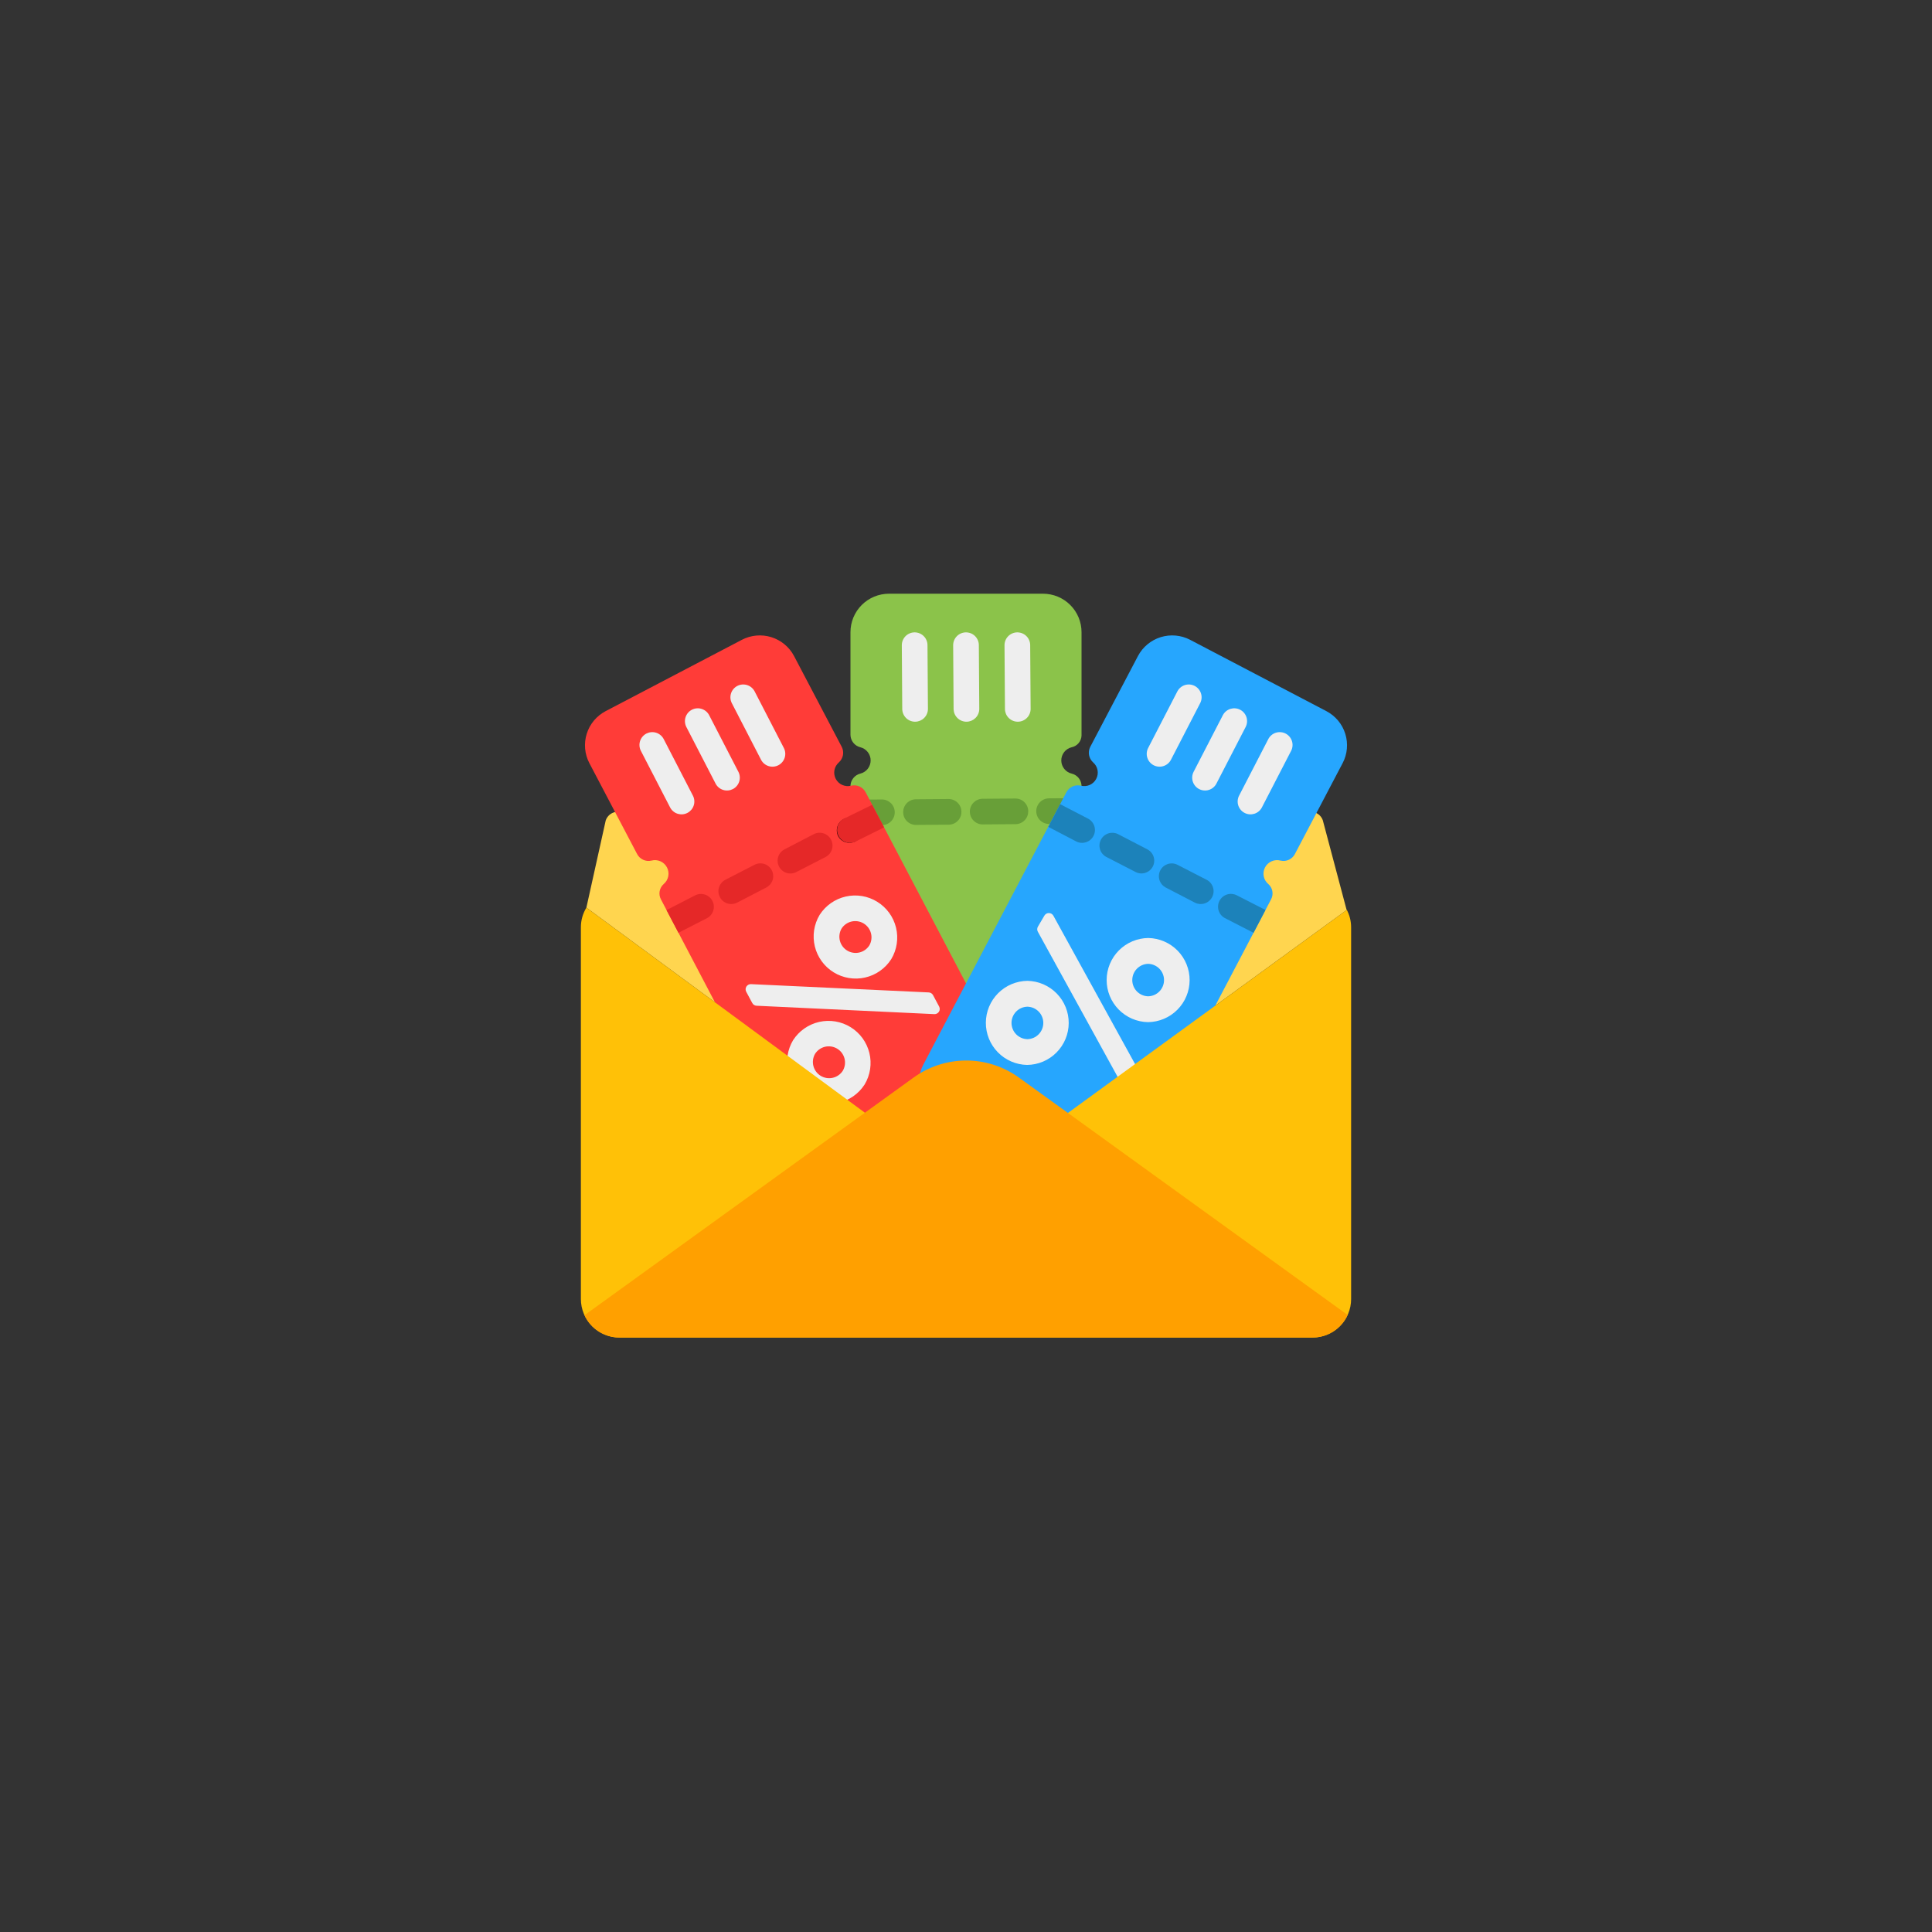 <svg xmlns="http://www.w3.org/2000/svg" xmlns:xlink="http://www.w3.org/1999/xlink" width="1080" zoomAndPan="magnify" viewBox="0 0 810 810" height="1080" preserveAspectRatio="xMidYMid meet" version="1.0"><rect x="0" y="0" width="810" height="810" fill="#333333" stroke="none"/><defs><clipPath id="e9484289ae"><path d="M 356 248.469 L 454 248.469 L 454 475 L 356 475 Z M 356 248.469 " clip-rule="nonzero"/></clipPath></defs><path fill="#ffd54f" d="M 564.586 381.535 L 554.578 343.848 C 554.391 343.332 554.125 342.855 553.789 342.418 C 553.453 341.98 553.059 341.605 552.605 341.289 C 552.152 340.977 551.664 340.734 551.141 340.57 C 550.613 340.402 550.074 340.32 549.523 340.32 L 259.043 340.32 C 258.484 340.32 257.941 340.406 257.41 340.574 C 256.875 340.746 256.383 340.992 255.93 341.312 C 255.473 341.637 255.078 342.023 254.742 342.469 C 254.406 342.914 254.145 343.398 253.961 343.926 L 245.844 380.527 L 382.957 481.5 C 384.547 482.66 386.219 483.688 387.973 484.582 C 389.727 485.48 391.539 486.234 393.41 486.848 C 395.285 487.461 397.191 487.922 399.137 488.234 C 401.082 488.551 403.039 488.707 405.008 488.715 C 406.977 488.719 408.938 488.57 410.883 488.27 C 412.828 487.969 414.742 487.516 416.617 486.914 C 418.492 486.312 420.309 485.566 422.066 484.68 C 423.824 483.793 425.504 482.777 427.102 481.625 Z M 564.586 381.535 " fill-opacity="1" fill-rule="nonzero"/><g clip-path="url(#e9484289ae)"><path fill="#8bc34a" d="M 449.207 313.312 C 449.785 313.203 450.328 313 450.836 312.707 C 451.348 312.41 451.793 312.043 452.176 311.598 C 452.562 311.152 452.859 310.656 453.078 310.109 C 453.293 309.562 453.414 308.996 453.438 308.41 L 453.438 265.047 C 453.438 264.516 453.414 263.988 453.359 263.465 C 453.309 262.938 453.23 262.418 453.129 261.898 C 453.023 261.379 452.898 260.867 452.742 260.363 C 452.59 259.855 452.41 259.359 452.211 258.871 C 452.008 258.383 451.781 257.906 451.531 257.441 C 451.281 256.977 451.012 256.523 450.719 256.082 C 450.422 255.645 450.109 255.219 449.773 254.812 C 449.438 254.402 449.082 254.012 448.711 253.641 C 448.336 253.266 447.945 252.91 447.535 252.574 C 447.125 252.242 446.703 251.926 446.262 251.633 C 445.824 251.34 445.371 251.07 444.902 250.82 C 444.438 250.57 443.961 250.344 443.473 250.141 C 442.984 249.941 442.484 249.762 441.98 249.609 C 441.473 249.457 440.961 249.328 440.441 249.227 C 439.922 249.121 439.402 249.043 438.875 248.992 C 438.348 248.941 437.82 248.914 437.293 248.914 L 372.707 248.914 C 372.18 248.914 371.652 248.941 371.125 248.992 C 370.598 249.043 370.078 249.121 369.559 249.227 C 369.039 249.328 368.527 249.457 368.02 249.609 C 367.516 249.762 367.016 249.941 366.527 250.141 C 366.039 250.344 365.562 250.57 365.098 250.82 C 364.629 251.07 364.176 251.34 363.738 251.633 C 363.297 251.926 362.875 252.242 362.465 252.574 C 362.055 252.91 361.664 253.266 361.289 253.641 C 360.918 254.012 360.562 254.402 360.227 254.812 C 359.891 255.219 359.578 255.645 359.281 256.082 C 358.988 256.523 358.719 256.977 358.469 257.441 C 358.219 257.906 357.992 258.383 357.789 258.871 C 357.59 259.359 357.41 259.855 357.258 260.363 C 357.102 260.867 356.977 261.379 356.871 261.898 C 356.77 262.418 356.691 262.938 356.641 263.465 C 356.586 263.988 356.562 264.516 356.562 265.047 L 356.562 308.059 C 356.566 308.66 356.672 309.246 356.871 309.816 C 357.07 310.383 357.355 310.902 357.73 311.375 C 358.102 311.848 358.543 312.25 359.047 312.578 C 359.555 312.902 360.098 313.141 360.684 313.289 C 361.301 313.438 361.879 313.688 362.414 314.031 C 362.949 314.379 363.414 314.801 363.805 315.301 C 364.199 315.801 364.5 316.352 364.707 316.953 C 364.918 317.555 365.02 318.172 365.02 318.809 C 365.023 319.445 364.918 320.062 364.711 320.664 C 364.504 321.266 364.203 321.816 363.812 322.32 C 363.418 322.82 362.957 323.242 362.422 323.59 C 361.887 323.934 361.309 324.184 360.691 324.336 C 360.105 324.484 359.562 324.719 359.055 325.047 C 358.547 325.375 358.109 325.773 357.734 326.25 C 357.359 326.723 357.074 327.242 356.871 327.809 C 356.672 328.379 356.566 328.965 356.562 329.566 L 356.562 474.742 L 453.438 474.742 L 453.438 329.566 C 453.438 328.965 453.34 328.383 453.145 327.812 C 452.945 327.246 452.664 326.723 452.293 326.25 C 451.922 325.777 451.484 325.379 450.977 325.051 C 450.473 324.727 449.93 324.488 449.344 324.344 C 448.727 324.199 448.145 323.961 447.609 323.621 C 447.07 323.285 446.602 322.867 446.203 322.371 C 445.805 321.875 445.5 321.328 445.285 320.73 C 445.07 320.133 444.957 319.52 444.949 318.883 C 444.941 318.246 445.039 317.629 445.238 317.023 C 445.438 316.422 445.73 315.867 446.117 315.363 C 446.504 314.859 446.961 314.43 447.488 314.078 C 448.02 313.727 448.594 313.473 449.207 313.312 Z M 449.207 313.312 " fill-opacity="1" fill-rule="nonzero"/></g><path fill="#689f38" d="M 439.852 345.457 C 439.5 345.461 439.148 345.426 438.801 345.359 C 438.453 345.293 438.117 345.191 437.789 345.055 C 437.465 344.922 437.152 344.758 436.859 344.562 C 436.562 344.367 436.293 344.145 436.039 343.898 C 435.789 343.648 435.566 343.379 435.367 343.086 C 435.172 342.793 435.004 342.48 434.867 342.156 C 434.73 341.832 434.629 341.496 434.559 341.148 C 434.488 340.801 434.453 340.453 434.453 340.102 C 434.449 339.746 434.484 339.398 434.551 339.051 C 434.617 338.703 434.719 338.367 434.855 338.043 C 434.988 337.715 435.152 337.402 435.348 337.109 C 435.543 336.816 435.766 336.543 436.016 336.293 C 436.266 336.043 436.535 335.82 436.828 335.621 C 437.121 335.426 437.43 335.258 437.758 335.121 C 438.082 334.984 438.418 334.883 438.766 334.812 C 439.113 334.742 439.461 334.707 439.816 334.703 L 447.887 334.648 L 447.926 334.648 C 450.879 334.648 450.938 345.383 447.961 345.402 L 439.891 345.457 Z M 439.852 345.457 " fill-opacity="1" fill-rule="nonzero"/><path fill="#689f38" d="M 383.902 345.859 C 383.555 345.848 383.215 345.809 382.875 345.73 C 382.539 345.656 382.211 345.551 381.891 345.41 C 381.574 345.273 381.273 345.105 380.988 344.91 C 380.703 344.715 380.438 344.492 380.195 344.246 C 379.953 343.996 379.734 343.73 379.547 343.441 C 379.355 343.152 379.195 342.848 379.062 342.527 C 378.93 342.207 378.828 341.875 378.762 341.539 C 378.695 341.199 378.66 340.855 378.656 340.508 C 378.656 340.164 378.688 339.82 378.75 339.48 C 378.816 339.141 378.91 338.809 379.039 338.488 C 379.168 338.164 379.328 337.859 379.516 337.566 C 379.703 337.277 379.914 337.008 380.156 336.758 C 380.395 336.508 380.656 336.281 380.941 336.082 C 381.223 335.883 381.523 335.711 381.84 335.57 C 382.156 335.43 382.48 335.32 382.82 335.242 C 383.156 335.164 383.5 335.117 383.844 335.105 L 397.84 334.996 C 398.188 335.004 398.531 335.047 398.867 335.121 C 399.207 335.195 399.535 335.305 399.855 335.441 C 400.172 335.578 400.473 335.746 400.758 335.945 C 401.043 336.141 401.309 336.363 401.551 336.609 C 401.793 336.855 402.012 337.125 402.199 337.414 C 402.391 337.703 402.555 338.008 402.684 338.328 C 402.816 338.648 402.918 338.98 402.984 339.32 C 403.051 339.66 403.086 340 403.09 340.348 C 403.09 340.695 403.059 341.039 402.996 341.379 C 402.93 341.719 402.832 342.051 402.703 342.371 C 402.574 342.691 402.418 343 402.23 343.289 C 402.043 343.582 401.828 343.852 401.586 344.102 C 401.348 344.352 401.086 344.574 400.801 344.773 C 400.52 344.973 400.219 345.145 399.902 345.285 C 399.586 345.426 399.258 345.535 398.922 345.613 C 398.582 345.691 398.242 345.738 397.895 345.75 Z M 411.891 345.641 C 411.543 345.637 411.199 345.594 410.859 345.523 C 410.52 345.449 410.188 345.344 409.871 345.207 C 409.551 345.07 409.246 344.902 408.961 344.707 C 408.672 344.512 408.406 344.289 408.164 344.039 C 407.918 343.793 407.699 343.523 407.508 343.234 C 407.316 342.945 407.152 342.641 407.02 342.32 C 406.887 341.996 406.789 341.668 406.719 341.324 C 406.648 340.984 406.613 340.641 406.613 340.293 C 406.609 339.945 406.645 339.602 406.707 339.262 C 406.773 338.918 406.871 338.586 407 338.266 C 407.129 337.941 407.289 337.637 407.477 337.344 C 407.664 337.051 407.879 336.781 408.121 336.531 C 408.363 336.281 408.629 336.055 408.91 335.855 C 409.195 335.656 409.5 335.488 409.816 335.348 C 410.133 335.207 410.465 335.098 410.801 335.02 C 411.141 334.941 411.484 334.898 411.832 334.891 L 425.828 334.781 C 426.176 334.789 426.52 334.828 426.859 334.902 C 427.199 334.977 427.531 335.082 427.848 335.219 C 428.168 335.355 428.473 335.523 428.758 335.719 C 429.047 335.918 429.312 336.137 429.555 336.387 C 429.797 336.633 430.016 336.902 430.207 337.191 C 430.398 337.48 430.562 337.785 430.695 338.109 C 430.828 338.43 430.926 338.762 430.996 339.102 C 431.066 339.441 431.098 339.785 431.102 340.133 C 431.102 340.48 431.07 340.824 431.008 341.164 C 430.941 341.508 430.844 341.84 430.715 342.16 C 430.586 342.484 430.426 342.789 430.238 343.082 C 430.047 343.375 429.832 343.645 429.59 343.895 C 429.352 344.145 429.086 344.367 428.801 344.566 C 428.516 344.766 428.215 344.938 427.898 345.078 C 427.578 345.219 427.25 345.328 426.91 345.402 C 426.574 345.48 426.23 345.523 425.883 345.535 Z M 411.891 345.641 " fill-opacity="1" fill-rule="nonzero"/><path fill="#689f38" d="M 369.891 335.184 L 369.855 335.184 L 361.781 335.242 C 361.434 335.254 361.09 335.297 360.754 335.375 C 360.414 335.453 360.086 335.562 359.77 335.703 C 359.453 335.848 359.152 336.016 358.867 336.219 C 358.582 336.418 358.32 336.641 358.082 336.891 C 357.84 337.141 357.625 337.414 357.438 337.703 C 357.25 337.996 357.09 338.305 356.965 338.625 C 356.836 338.949 356.738 339.281 356.672 339.621 C 356.609 339.961 356.578 340.305 356.582 340.652 C 356.582 341 356.617 341.344 356.688 341.684 C 356.758 342.023 356.859 342.355 356.992 342.676 C 357.125 342.996 357.285 343.301 357.477 343.59 C 357.672 343.879 357.887 344.148 358.133 344.395 C 358.375 344.641 358.641 344.863 358.93 345.059 C 359.215 345.254 359.516 345.422 359.836 345.559 C 360.156 345.695 360.484 345.801 360.824 345.875 C 361.164 345.945 361.508 345.988 361.855 345.996 L 369.926 345.938 C 370.273 345.926 370.617 345.883 370.953 345.805 C 371.293 345.727 371.617 345.617 371.934 345.477 C 372.25 345.336 372.551 345.164 372.836 344.965 C 373.117 344.77 373.383 344.543 373.621 344.293 C 373.863 344.047 374.078 343.773 374.266 343.484 C 374.453 343.195 374.613 342.887 374.742 342.566 C 374.871 342.246 374.965 341.914 375.031 341.574 C 375.098 341.234 375.129 340.891 375.129 340.543 C 375.125 340.199 375.094 339.855 375.023 339.516 C 374.957 339.176 374.859 338.848 374.727 338.527 C 374.594 338.203 374.434 337.898 374.246 337.609 C 374.055 337.32 373.84 337.051 373.598 336.805 C 373.355 336.559 373.09 336.336 372.805 336.137 C 372.52 335.941 372.219 335.773 371.902 335.633 C 371.582 335.496 371.254 335.387 370.918 335.312 C 370.578 335.238 370.238 335.195 369.891 335.184 Z M 369.891 335.184 " fill-opacity="1" fill-rule="nonzero"/><path fill="#eeeeee" d="M 399.617 270.457 L 399.801 297.344 C 399.812 297.691 399.855 298.035 399.93 298.375 C 400.008 298.715 400.113 299.047 400.254 299.367 C 400.395 299.684 400.566 299.988 400.766 300.273 C 400.965 300.559 401.188 300.824 401.441 301.066 C 401.691 301.309 401.961 301.527 402.254 301.715 C 402.547 301.906 402.855 302.066 403.18 302.195 C 403.504 302.324 403.84 302.422 404.184 302.488 C 404.523 302.551 404.871 302.582 405.219 302.582 C 405.57 302.578 405.914 302.543 406.258 302.473 C 406.598 302.402 406.93 302.301 407.254 302.168 C 407.574 302.031 407.883 301.867 408.172 301.676 C 408.461 301.48 408.73 301.262 408.98 301.016 C 409.227 300.77 409.449 300.504 409.645 300.215 C 409.84 299.926 410.004 299.621 410.141 299.297 C 410.277 298.977 410.379 298.645 410.453 298.305 C 410.523 297.965 410.562 297.617 410.566 297.27 L 410.383 270.387 C 410.375 270.035 410.332 269.691 410.258 269.348 C 410.184 269.008 410.074 268.676 409.938 268.355 C 409.797 268.035 409.629 267.73 409.43 267.441 C 409.23 267.152 409.004 266.887 408.754 266.645 C 408.5 266.402 408.23 266.184 407.938 265.992 C 407.641 265.801 407.332 265.641 407.008 265.512 C 406.684 265.379 406.348 265.281 406.004 265.219 C 405.66 265.152 405.312 265.121 404.965 265.121 C 404.613 265.125 404.266 265.16 403.926 265.23 C 403.582 265.301 403.246 265.402 402.926 265.539 C 402.602 265.672 402.293 265.84 402.004 266.035 C 401.715 266.227 401.445 266.449 401.195 266.695 C 400.949 266.945 400.727 267.211 400.531 267.504 C 400.336 267.793 400.172 268.098 400.035 268.422 C 399.902 268.746 399.797 269.078 399.727 269.422 C 399.656 269.762 399.621 270.109 399.617 270.457 Z M 399.617 270.457 " fill-opacity="1" fill-rule="nonzero"/><path fill="#eeeeee" d="M 431.91 270.387 C 431.902 270.035 431.863 269.691 431.785 269.348 C 431.711 269.008 431.605 268.676 431.465 268.355 C 431.324 268.035 431.156 267.73 430.957 267.441 C 430.758 267.152 430.531 266.887 430.281 266.645 C 430.031 266.402 429.758 266.184 429.465 265.992 C 429.172 265.801 428.859 265.641 428.535 265.512 C 428.211 265.379 427.879 265.281 427.531 265.219 C 427.188 265.152 426.844 265.121 426.492 265.121 C 426.141 265.125 425.797 265.16 425.453 265.23 C 425.109 265.301 424.777 265.402 424.453 265.539 C 424.129 265.672 423.824 265.84 423.531 266.035 C 423.242 266.227 422.973 266.449 422.723 266.695 C 422.477 266.945 422.254 267.211 422.059 267.504 C 421.863 267.793 421.699 268.098 421.562 268.422 C 421.43 268.746 421.324 269.078 421.254 269.422 C 421.184 269.762 421.148 270.109 421.145 270.457 L 421.332 297.344 C 421.34 297.691 421.383 298.035 421.457 298.375 C 421.535 298.715 421.645 299.047 421.781 299.367 C 421.922 299.684 422.094 299.988 422.293 300.273 C 422.492 300.559 422.719 300.824 422.969 301.066 C 423.219 301.309 423.492 301.527 423.785 301.715 C 424.078 301.906 424.387 302.066 424.711 302.195 C 425.035 302.324 425.367 302.422 425.711 302.488 C 426.055 302.551 426.398 302.582 426.75 302.578 C 427.098 302.578 427.441 302.543 427.785 302.473 C 428.129 302.402 428.461 302.301 428.781 302.168 C 429.105 302.031 429.41 301.867 429.699 301.676 C 429.992 301.48 430.258 301.262 430.508 301.016 C 430.754 300.77 430.977 300.504 431.172 300.215 C 431.367 299.926 431.531 299.621 431.668 299.297 C 431.805 298.977 431.91 298.645 431.98 298.305 C 432.051 297.965 432.09 297.617 432.094 297.27 Z M 431.91 270.387 " fill-opacity="1" fill-rule="nonzero"/><path fill="#eeeeee" d="M 378.09 270.457 L 378.273 297.344 C 378.281 297.691 378.324 298.035 378.402 298.375 C 378.477 298.715 378.586 299.047 378.727 299.367 C 378.867 299.684 379.035 299.988 379.238 300.273 C 379.438 300.559 379.66 300.824 379.91 301.066 C 380.164 301.309 380.434 301.527 380.727 301.715 C 381.02 301.906 381.328 302.066 381.652 302.195 C 381.977 302.324 382.312 302.422 382.652 302.488 C 382.996 302.551 383.344 302.582 383.691 302.578 C 384.039 302.578 384.387 302.543 384.73 302.473 C 385.07 302.402 385.402 302.301 385.727 302.168 C 386.047 302.031 386.355 301.867 386.645 301.676 C 386.934 301.48 387.203 301.262 387.449 301.016 C 387.699 300.77 387.918 300.504 388.117 300.215 C 388.312 299.926 388.477 299.621 388.613 299.297 C 388.75 298.977 388.852 298.645 388.926 298.305 C 388.996 297.965 389.035 297.617 389.039 297.27 L 388.855 270.387 C 388.848 270.035 388.805 269.691 388.73 269.348 C 388.656 269.008 388.547 268.676 388.406 268.355 C 388.27 268.035 388.098 267.73 387.898 267.441 C 387.699 267.152 387.477 266.887 387.223 266.645 C 386.973 266.402 386.699 266.184 386.406 265.992 C 386.113 265.801 385.805 265.641 385.48 265.512 C 385.156 265.379 384.82 265.281 384.477 265.219 C 384.133 265.152 383.785 265.121 383.434 265.121 C 383.086 265.125 382.738 265.16 382.395 265.23 C 382.051 265.301 381.719 265.402 381.398 265.539 C 381.074 265.672 380.766 265.84 380.477 266.035 C 380.184 266.227 379.914 266.449 379.668 266.695 C 379.422 266.945 379.199 267.211 379.004 267.504 C 378.809 267.793 378.645 268.098 378.508 268.422 C 378.371 268.746 378.27 269.078 378.199 269.422 C 378.129 269.762 378.094 270.109 378.09 270.457 Z M 378.09 270.457 " fill-opacity="1" fill-rule="nonzero"/><path fill="#000000" d="M 456.234 343.277 C 455.922 343.125 455.594 343.008 455.258 342.918 C 454.918 342.828 454.578 342.773 454.227 342.75 C 453.879 342.727 453.531 342.734 453.188 342.777 C 452.84 342.82 452.5 342.895 452.168 343 C 451.836 343.109 451.516 343.246 451.211 343.41 C 450.906 343.578 450.617 343.773 450.348 343.996 C 450.078 344.215 449.832 344.461 449.609 344.73 C 449.387 344.996 449.191 345.285 449.023 345.59 C 448.605 346.363 448.406 347.188 448.43 348.062 C 448.422 348.559 448.48 349.047 448.609 349.523 C 448.738 350 448.93 350.453 449.188 350.875 C 449.445 351.301 449.758 351.68 450.121 352.016 C 450.488 352.348 450.891 352.625 451.336 352.848 C 452.098 353.238 452.902 353.434 453.758 353.441 C 454.117 353.453 454.469 353.426 454.82 353.367 C 455.172 353.305 455.512 353.207 455.844 353.078 C 456.176 352.945 456.492 352.781 456.789 352.586 C 457.086 352.391 457.363 352.168 457.613 351.914 C 457.867 351.664 458.09 351.391 458.289 351.09 C 458.484 350.793 458.645 350.48 458.777 350.148 C 458.91 349.816 459.004 349.477 459.066 349.125 C 459.129 348.773 459.152 348.418 459.141 348.062 C 459.152 347.566 459.098 347.078 458.969 346.598 C 458.84 346.121 458.648 345.668 458.391 345.242 C 458.133 344.82 457.82 344.441 457.453 344.105 C 457.086 343.77 456.68 343.496 456.234 343.277 Z M 456.234 343.277 " fill-opacity="1" fill-rule="nonzero"/><path fill="#ff3c38" d="M 337.078 491.355 L 277.121 377.098 C 276.832 376.57 276.641 376.008 276.543 375.414 C 276.449 374.82 276.453 374.227 276.562 373.637 C 276.668 373.043 276.871 372.488 277.172 371.965 C 277.473 371.441 277.852 370.984 278.305 370.594 C 278.793 370.172 279.195 369.684 279.52 369.129 C 279.84 368.574 280.059 367.98 280.18 367.348 C 280.297 366.719 280.309 366.086 280.215 365.449 C 280.121 364.812 279.922 364.211 279.621 363.645 C 279.32 363.078 278.938 362.574 278.465 362.137 C 277.996 361.699 277.465 361.352 276.879 361.094 C 276.289 360.836 275.672 360.684 275.031 360.633 C 274.391 360.586 273.762 360.641 273.141 360.805 C 272.555 360.945 271.965 360.984 271.367 360.93 C 270.773 360.871 270.199 360.719 269.652 360.469 C 269.109 360.223 268.617 359.891 268.184 359.48 C 267.746 359.066 267.391 358.594 267.113 358.062 L 247.09 319.941 C 246.848 319.477 246.625 318.996 246.426 318.508 C 246.23 318.016 246.055 317.52 245.906 317.012 C 245.758 316.508 245.637 315.992 245.535 315.477 C 245.438 314.957 245.363 314.434 245.316 313.91 C 245.27 313.383 245.25 312.855 245.254 312.328 C 245.258 311.801 245.285 311.273 245.344 310.75 C 245.398 310.227 245.48 309.703 245.586 309.188 C 245.695 308.672 245.824 308.16 245.984 307.656 C 246.141 307.152 246.32 306.656 246.527 306.172 C 246.73 305.684 246.961 305.211 247.211 304.746 C 247.465 304.281 247.738 303.832 248.035 303.395 C 248.332 302.957 248.648 302.535 248.984 302.129 C 249.324 301.723 249.68 301.336 250.055 300.965 C 250.43 300.594 250.824 300.242 251.234 299.91 C 251.645 299.574 252.07 299.266 252.512 298.973 C 252.949 298.684 253.406 298.414 253.871 298.168 L 311.082 268.219 C 312.023 267.73 313 267.34 314.016 267.043 C 315.031 266.75 316.066 266.555 317.121 266.461 C 318.176 266.367 319.23 266.375 320.281 266.488 C 321.332 266.602 322.363 266.816 323.375 267.129 C 324.387 267.441 325.355 267.852 326.285 268.355 C 327.219 268.859 328.09 269.449 328.906 270.121 C 329.719 270.797 330.461 271.543 331.133 272.363 C 331.801 273.184 332.383 274.059 332.879 274.992 L 352.902 313.113 C 353.176 313.645 353.355 314.207 353.445 314.797 C 353.531 315.391 353.523 315.98 353.418 316.566 C 353.309 317.156 353.109 317.711 352.82 318.234 C 352.527 318.758 352.16 319.219 351.719 319.621 C 351.234 320.039 350.832 320.523 350.512 321.074 C 350.191 321.629 349.969 322.219 349.848 322.848 C 349.73 323.477 349.715 324.105 349.809 324.738 C 349.902 325.371 350.098 325.969 350.391 326.535 C 350.688 327.105 351.07 327.605 351.535 328.043 C 352 328.48 352.527 328.832 353.113 329.09 C 353.695 329.352 354.309 329.508 354.945 329.562 C 355.582 329.617 356.211 329.562 356.832 329.406 C 357.418 329.262 358.012 329.219 358.613 329.277 C 359.215 329.332 359.793 329.484 360.344 329.73 C 360.895 329.98 361.391 330.312 361.828 330.727 C 362.27 331.141 362.633 331.613 362.914 332.148 L 422.922 446.406 C 427.012 454.309 341.277 499.312 337.078 491.355 Z M 337.078 491.355 " fill-opacity="1" fill-rule="nonzero"/><path fill="#e52828" d="M 291.547 375.324 L 279.438 381.562 L 284.441 391.078 L 296.496 384.895 C 296.801 384.727 297.086 384.531 297.355 384.309 C 297.621 384.086 297.863 383.836 298.082 383.566 C 298.301 383.297 298.492 383.008 298.656 382.703 C 298.82 382.395 298.949 382.074 299.051 381.742 C 299.152 381.41 299.219 381.07 299.254 380.723 C 299.293 380.379 299.293 380.031 299.262 379.688 C 299.23 379.34 299.164 379 299.066 378.668 C 298.969 378.332 298.84 378.012 298.68 377.703 C 298.523 377.395 298.332 377.105 298.117 376.832 C 297.902 376.559 297.66 376.309 297.398 376.082 C 297.133 375.859 296.848 375.66 296.547 375.488 C 296.242 375.316 295.926 375.176 295.598 375.066 C 295.266 374.957 294.93 374.879 294.586 374.832 C 294.238 374.789 293.895 374.777 293.547 374.801 C 293.199 374.82 292.859 374.875 292.52 374.965 C 292.184 375.055 291.859 375.172 291.547 375.324 Z M 291.547 375.324 " fill-opacity="1" fill-rule="nonzero"/><path fill="#e52828" d="M 316.41 362.527 L 303.977 368.926 C 303.672 369.094 303.387 369.289 303.121 369.512 C 302.855 369.734 302.613 369.984 302.395 370.254 C 302.176 370.523 301.988 370.812 301.824 371.117 C 301.664 371.426 301.531 371.746 301.43 372.078 C 301.332 372.41 301.262 372.746 301.227 373.094 C 301.191 373.438 301.191 373.785 301.223 374.129 C 301.254 374.477 301.32 374.816 301.418 375.148 C 301.516 375.48 301.645 375.801 301.801 376.109 C 301.961 376.418 302.148 376.707 302.363 376.98 C 302.582 377.254 302.82 377.5 303.086 377.727 C 303.348 377.953 303.633 378.152 303.934 378.324 C 304.234 378.496 304.551 378.637 304.879 378.746 C 305.211 378.855 305.547 378.934 305.891 378.977 C 306.234 379.023 306.582 379.035 306.93 379.016 C 307.273 378.992 307.617 378.938 307.953 378.852 C 308.289 378.762 308.613 378.645 308.926 378.492 L 321.363 372.043 C 321.668 371.879 321.957 371.684 322.227 371.461 C 322.492 371.238 322.738 370.992 322.961 370.723 C 323.18 370.453 323.371 370.168 323.535 369.859 C 323.703 369.551 323.836 369.23 323.938 368.898 C 324.039 368.566 324.109 368.227 324.145 367.879 C 324.18 367.535 324.184 367.188 324.148 366.84 C 324.117 366.492 324.055 366.152 323.957 365.82 C 323.859 365.484 323.727 365.164 323.566 364.855 C 323.406 364.547 323.219 364.254 323 363.984 C 322.781 363.711 322.543 363.461 322.273 363.238 C 322.008 363.012 321.723 362.812 321.418 362.645 C 321.117 362.473 320.797 362.336 320.465 362.227 C 320.133 362.121 319.797 362.047 319.449 362.004 C 319.105 361.961 318.758 361.953 318.41 361.98 C 318.062 362.004 317.719 362.062 317.383 362.156 C 317.047 362.246 316.723 362.371 316.41 362.527 Z M 316.41 362.527 " fill-opacity="1" fill-rule="nonzero"/><path fill="#000000" d="M 360.973 345.59 C 360.805 345.285 360.609 344.996 360.387 344.727 C 360.164 344.457 359.918 344.211 359.648 343.992 C 359.375 343.77 359.086 343.578 358.781 343.414 C 358.473 343.25 358.152 343.113 357.816 343.012 C 357.484 342.91 357.141 342.84 356.793 342.805 C 356.445 342.77 356.098 342.766 355.75 342.797 C 355.402 342.828 355.062 342.891 354.727 342.988 C 354.391 343.086 354.066 343.215 353.758 343.375 C 353.449 343.535 353.156 343.727 352.883 343.941 C 352.609 344.16 352.359 344.402 352.133 344.668 C 351.906 344.934 351.707 345.219 351.535 345.52 C 351.363 345.824 351.223 346.145 351.113 346.473 C 351.004 346.805 350.93 347.145 350.883 347.492 C 350.84 347.836 350.832 348.184 350.855 348.531 C 350.879 348.883 350.938 349.223 351.027 349.562 C 351.117 349.898 351.242 350.223 351.395 350.535 C 351.562 350.844 351.758 351.129 351.98 351.398 C 352.203 351.668 352.449 351.914 352.719 352.133 C 352.988 352.355 353.277 352.547 353.586 352.711 C 353.895 352.879 354.215 353.012 354.551 353.113 C 354.883 353.215 355.223 353.285 355.57 353.32 C 355.918 353.359 356.266 353.359 356.613 353.328 C 356.961 353.297 357.305 353.234 357.641 353.137 C 357.977 353.039 358.297 352.91 358.609 352.75 C 358.918 352.59 359.211 352.402 359.484 352.184 C 359.758 351.965 360.008 351.727 360.234 351.461 C 360.461 351.195 360.66 350.91 360.832 350.605 C 361.004 350.301 361.145 349.984 361.254 349.652 C 361.363 349.32 361.438 348.98 361.48 348.637 C 361.523 348.289 361.535 347.941 361.512 347.594 C 361.488 347.246 361.43 346.902 361.34 346.566 C 361.246 346.227 361.125 345.902 360.973 345.59 Z M 360.973 345.59 " fill-opacity="1" fill-rule="nonzero"/><path fill="#e52828" d="M 341.277 349.676 L 328.84 356.129 C 328.535 356.293 328.246 356.488 327.977 356.707 C 327.707 356.93 327.461 357.176 327.238 357.445 C 327.016 357.715 326.824 358.004 326.656 358.309 C 326.492 358.617 326.355 358.938 326.254 359.273 C 326.152 359.605 326.082 359.945 326.047 360.293 C 326.008 360.641 326.008 360.988 326.039 361.336 C 326.07 361.684 326.133 362.023 326.23 362.359 C 326.332 362.691 326.461 363.016 326.621 363.324 C 326.781 363.637 326.973 363.926 327.188 364.199 C 327.406 364.473 327.648 364.719 327.918 364.945 C 328.184 365.172 328.469 365.367 328.773 365.539 C 329.078 365.707 329.398 365.848 329.73 365.953 C 330.062 366.062 330.402 366.137 330.75 366.176 C 331.098 366.219 331.445 366.227 331.793 366.199 C 332.141 366.172 332.484 366.113 332.82 366.02 C 333.156 365.926 333.48 365.801 333.793 365.645 L 346.227 359.246 C 346.535 359.078 346.82 358.883 347.09 358.66 C 347.355 358.438 347.602 358.191 347.82 357.922 C 348.043 357.652 348.234 357.363 348.398 357.055 C 348.562 356.75 348.695 356.43 348.797 356.094 C 348.898 355.762 348.969 355.422 349.004 355.074 C 349.039 354.727 349.043 354.383 349.012 354.035 C 348.977 353.688 348.914 353.348 348.816 353.012 C 348.719 352.68 348.59 352.355 348.43 352.047 C 348.27 351.738 348.082 351.445 347.863 351.172 C 347.648 350.898 347.406 350.648 347.141 350.422 C 346.879 350.199 346.594 350 346.289 349.828 C 345.984 349.656 345.668 349.516 345.336 349.406 C 345.008 349.297 344.668 349.219 344.32 349.176 C 343.977 349.133 343.629 349.121 343.281 349.145 C 342.934 349.168 342.59 349.223 342.254 349.312 C 341.918 349.402 341.59 349.523 341.277 349.676 Z M 341.277 349.676 " fill-opacity="1" fill-rule="nonzero"/><path fill="#e52828" d="M 370.664 346.879 L 358.66 352.848 C 358.348 352.996 358.023 353.117 357.688 353.203 C 357.352 353.289 357.008 353.344 356.664 353.363 C 356.316 353.387 355.973 353.371 355.629 353.328 C 355.285 353.281 354.949 353.203 354.617 353.094 C 354.289 352.98 353.973 352.84 353.672 352.672 C 353.371 352.5 353.09 352.301 352.824 352.074 C 352.562 351.848 352.324 351.602 352.105 351.328 C 351.891 351.059 351.703 350.766 351.547 350.457 C 351.387 350.152 351.258 349.832 351.16 349.496 C 351.062 349.164 350.996 348.828 350.965 348.48 C 350.934 348.137 350.934 347.789 350.969 347.445 C 351.004 347.102 351.07 346.762 351.172 346.43 C 351.273 346.098 351.402 345.781 351.566 345.473 C 351.727 345.168 351.914 344.879 352.133 344.609 C 352.352 344.336 352.59 344.09 352.855 343.867 C 353.121 343.645 353.406 343.445 353.707 343.277 L 365.656 337.418 Z M 370.664 346.879 " fill-opacity="1" fill-rule="nonzero"/><path fill="#eeeeee" d="M 297.281 299.781 C 297.113 299.473 296.922 299.184 296.699 298.914 C 296.477 298.645 296.23 298.402 295.961 298.18 C 295.691 297.957 295.402 297.766 295.094 297.602 C 294.785 297.434 294.465 297.301 294.133 297.199 C 293.801 297.094 293.457 297.023 293.113 296.988 C 292.766 296.953 292.418 296.949 292.07 296.98 C 291.723 297.012 291.379 297.074 291.043 297.172 C 290.711 297.27 290.387 297.398 290.074 297.559 C 289.766 297.715 289.473 297.906 289.199 298.121 C 288.926 298.34 288.676 298.578 288.449 298.844 C 288.223 299.109 288.023 299.395 287.852 299.699 C 287.684 300.004 287.543 300.32 287.434 300.652 C 287.324 300.984 287.246 301.32 287.203 301.668 C 287.16 302.012 287.148 302.359 287.176 302.707 C 287.199 303.055 287.258 303.398 287.348 303.734 C 287.438 304.07 287.559 304.398 287.715 304.711 L 300.051 328.602 C 300.215 328.91 300.41 329.199 300.633 329.469 C 300.855 329.738 301.102 329.98 301.371 330.203 C 301.641 330.426 301.93 330.617 302.234 330.781 C 302.543 330.949 302.863 331.082 303.195 331.184 C 303.531 331.289 303.871 331.359 304.219 331.395 C 304.566 331.43 304.914 331.434 305.262 331.402 C 305.609 331.371 305.949 331.309 306.285 331.211 C 306.621 331.113 306.945 330.984 307.254 330.828 C 307.562 330.668 307.855 330.477 308.129 330.262 C 308.402 330.043 308.652 329.805 308.879 329.539 C 309.105 329.273 309.305 328.988 309.477 328.684 C 309.648 328.379 309.789 328.062 309.898 327.73 C 310.008 327.402 310.082 327.062 310.125 326.715 C 310.172 326.371 310.18 326.023 310.156 325.676 C 310.133 325.328 310.074 324.984 309.984 324.648 C 309.891 324.312 309.77 323.984 309.617 323.672 Z M 297.281 299.781 " fill-opacity="1" fill-rule="nonzero"/><path fill="#eeeeee" d="M 278.211 309.77 C 278.047 309.465 277.852 309.176 277.629 308.906 C 277.406 308.637 277.16 308.395 276.891 308.172 C 276.621 307.949 276.332 307.758 276.027 307.594 C 275.719 307.426 275.398 307.293 275.062 307.191 C 274.73 307.086 274.391 307.016 274.043 306.98 C 273.695 306.941 273.348 306.941 273 306.973 C 272.652 307 272.312 307.066 271.977 307.164 C 271.641 307.262 271.316 307.391 271.008 307.547 C 270.695 307.707 270.406 307.898 270.133 308.113 C 269.859 308.332 269.609 308.57 269.383 308.836 C 269.156 309.102 268.957 309.387 268.785 309.691 C 268.613 309.996 268.473 310.312 268.363 310.645 C 268.254 310.973 268.18 311.312 268.133 311.66 C 268.09 312.004 268.082 312.352 268.105 312.699 C 268.129 313.047 268.188 313.391 268.277 313.727 C 268.367 314.062 268.492 314.391 268.645 314.703 L 280.988 338.598 C 281.152 338.902 281.348 339.191 281.57 339.461 C 281.789 339.73 282.035 339.977 282.305 340.195 C 282.574 340.418 282.863 340.613 283.172 340.777 C 283.48 340.941 283.801 341.078 284.133 341.18 C 284.469 341.281 284.809 341.352 285.156 341.391 C 285.504 341.426 285.852 341.43 286.199 341.398 C 286.547 341.367 286.887 341.305 287.223 341.207 C 287.559 341.109 287.883 340.98 288.191 340.82 C 288.504 340.66 288.793 340.473 289.066 340.258 C 289.34 340.039 289.59 339.797 289.82 339.531 C 290.047 339.266 290.242 338.984 290.414 338.68 C 290.586 338.375 290.727 338.055 290.836 337.727 C 290.945 337.395 291.023 337.055 291.066 336.707 C 291.109 336.363 291.117 336.016 291.094 335.668 C 291.07 335.32 291.012 334.977 290.922 334.641 C 290.828 334.305 290.707 333.977 290.551 333.664 Z M 278.211 309.77 " fill-opacity="1" fill-rule="nonzero"/><path fill="#eeeeee" d="M 328.68 313.684 L 316.344 289.789 C 316.176 289.484 315.984 289.195 315.762 288.926 C 315.539 288.656 315.293 288.41 315.023 288.191 C 314.754 287.969 314.465 287.773 314.156 287.609 C 313.852 287.445 313.531 287.312 313.195 287.207 C 312.863 287.105 312.523 287.035 312.176 287 C 311.828 286.961 311.48 286.957 311.133 286.988 C 310.785 287.02 310.441 287.086 310.109 287.18 C 309.773 287.277 309.449 287.406 309.141 287.566 C 308.828 287.727 308.535 287.914 308.262 288.133 C 307.988 288.348 307.738 288.59 307.512 288.855 C 307.285 289.121 307.086 289.406 306.918 289.707 C 306.746 290.012 306.605 290.332 306.496 290.66 C 306.387 290.992 306.309 291.332 306.266 291.676 C 306.223 292.023 306.215 292.371 306.238 292.719 C 306.262 293.066 306.32 293.41 306.41 293.746 C 306.5 294.082 306.625 294.406 306.777 294.719 L 319.113 318.613 C 319.277 318.922 319.473 319.207 319.695 319.477 C 319.918 319.746 320.164 319.992 320.434 320.215 C 320.703 320.434 320.992 320.629 321.301 320.793 C 321.605 320.957 321.926 321.094 322.262 321.195 C 322.594 321.297 322.934 321.367 323.281 321.406 C 323.629 321.441 323.977 321.445 324.324 321.414 C 324.672 321.383 325.012 321.32 325.348 321.223 C 325.684 321.125 326.008 320.996 326.316 320.836 C 326.629 320.676 326.918 320.488 327.191 320.273 C 327.465 320.055 327.715 319.812 327.941 319.547 C 328.168 319.285 328.367 319 328.539 318.695 C 328.711 318.391 328.852 318.074 328.961 317.742 C 329.07 317.41 329.148 317.07 329.191 316.727 C 329.234 316.379 329.242 316.031 329.219 315.684 C 329.195 315.336 329.137 314.996 329.047 314.656 C 328.957 314.32 328.832 313.996 328.68 313.684 Z M 328.68 313.684 " fill-opacity="1" fill-rule="nonzero"/><path fill="#26a6fe" d="M 562.91 319.941 L 542.887 358.062 C 542.609 358.594 542.254 359.066 541.816 359.48 C 541.383 359.891 540.891 360.223 540.348 360.469 C 539.801 360.719 539.227 360.871 538.633 360.93 C 538.035 360.984 537.445 360.945 536.859 360.805 C 536.238 360.641 535.609 360.586 534.969 360.633 C 534.328 360.684 533.711 360.836 533.121 361.094 C 532.535 361.352 532.004 361.699 531.535 362.137 C 531.062 362.574 530.68 363.078 530.379 363.645 C 530.078 364.211 529.879 364.812 529.785 365.449 C 529.691 366.086 529.703 366.719 529.82 367.348 C 529.941 367.98 530.16 368.574 530.48 369.129 C 530.805 369.684 531.207 370.172 531.695 370.594 C 532.148 370.984 532.527 371.441 532.828 371.965 C 533.129 372.488 533.332 373.043 533.438 373.637 C 533.547 374.227 533.551 374.82 533.457 375.414 C 533.359 376.008 533.168 376.57 532.879 377.098 L 472.922 491.355 C 470.016 496.84 393.914 468.18 393.914 468.18 C 393.445 467.938 392.988 467.668 392.547 467.379 C 392.105 467.086 391.68 466.777 391.27 466.445 C 390.855 466.113 390.465 465.762 390.086 465.391 C 389.711 465.02 389.352 464.633 389.012 464.227 C 388.672 463.82 388.355 463.402 388.059 462.965 C 387.762 462.527 387.484 462.078 387.23 461.613 C 386.977 461.148 386.75 460.676 386.543 460.188 C 386.336 459.703 386.152 459.207 385.996 458.703 C 385.836 458.199 385.703 457.688 385.594 457.172 C 385.488 456.656 385.402 456.133 385.348 455.609 C 385.289 455.082 385.258 454.559 385.254 454.027 C 385.25 453.5 385.27 452.973 385.316 452.445 C 385.363 451.922 385.434 451.398 385.531 450.879 C 385.629 450.359 385.75 449.848 385.898 449.34 C 386.047 448.832 386.219 448.332 386.418 447.844 C 386.613 447.352 386.832 446.875 387.078 446.406 L 447.086 332.148 C 447.367 331.613 447.73 331.141 448.172 330.727 C 448.609 330.312 449.105 329.98 449.656 329.73 C 450.207 329.484 450.785 329.332 451.387 329.277 C 451.988 329.219 452.582 329.262 453.168 329.406 C 453.789 329.562 454.418 329.613 455.055 329.559 C 455.691 329.504 456.301 329.348 456.883 329.086 C 457.469 328.824 457.992 328.477 458.457 328.039 C 458.922 327.602 459.305 327.098 459.598 326.531 C 459.895 325.965 460.09 325.367 460.184 324.734 C 460.277 324.105 460.262 323.477 460.145 322.848 C 460.023 322.219 459.805 321.629 459.484 321.078 C 459.168 320.523 458.766 320.039 458.281 319.621 C 457.84 319.219 457.473 318.758 457.18 318.234 C 456.891 317.711 456.691 317.156 456.582 316.566 C 456.477 315.98 456.469 315.391 456.555 314.797 C 456.645 314.207 456.824 313.645 457.098 313.113 L 477.121 274.992 C 477.617 274.059 478.199 273.184 478.867 272.363 C 479.539 271.543 480.281 270.797 481.094 270.121 C 481.91 269.449 482.781 268.859 483.715 268.355 C 484.645 267.852 485.613 267.441 486.625 267.129 C 487.637 266.816 488.668 266.602 489.719 266.488 C 490.77 266.375 491.824 266.367 492.879 266.461 C 493.934 266.555 494.969 266.75 495.984 267.043 C 497 267.34 497.977 267.73 498.918 268.219 L 556.129 298.168 C 556.594 298.414 557.051 298.684 557.488 298.973 C 557.93 299.266 558.355 299.574 558.766 299.91 C 559.176 300.242 559.57 300.594 559.945 300.965 C 560.32 301.336 560.676 301.723 561.016 302.129 C 561.352 302.535 561.668 302.957 561.965 303.395 C 562.262 303.832 562.535 304.281 562.789 304.746 C 563.039 305.211 563.27 305.684 563.473 306.172 C 563.68 306.656 563.859 307.152 564.016 307.656 C 564.176 308.16 564.305 308.672 564.414 309.188 C 564.52 309.703 564.602 310.227 564.656 310.75 C 564.711 311.273 564.742 311.801 564.746 312.328 C 564.75 312.855 564.73 313.383 564.684 313.91 C 564.637 314.434 564.562 314.957 564.465 315.477 C 564.363 315.992 564.242 316.508 564.094 317.012 C 563.945 317.52 563.77 318.016 563.574 318.508 C 563.375 318.996 563.152 319.477 562.91 319.941 Z M 562.91 319.941 " fill-opacity="1" fill-rule="nonzero"/><path fill="#eeeeee" d="M 430.605 446.477 C 430.031 446.465 429.461 446.426 428.895 446.359 C 428.324 446.289 427.762 446.195 427.203 446.074 C 426.645 445.953 426.094 445.805 425.547 445.629 C 425.004 445.453 424.469 445.25 423.941 445.023 C 423.418 444.797 422.906 444.543 422.406 444.266 C 421.906 443.988 421.418 443.688 420.949 443.363 C 420.477 443.039 420.023 442.691 419.586 442.324 C 419.148 441.953 418.73 441.566 418.332 441.156 C 417.93 440.746 417.551 440.32 417.195 439.871 C 416.836 439.426 416.5 438.965 416.188 438.484 C 415.875 438.008 415.586 437.516 415.32 437.008 C 415.059 436.5 414.816 435.98 414.605 435.453 C 414.391 434.922 414.203 434.383 414.039 433.836 C 413.879 433.285 413.742 432.73 413.637 432.168 C 413.527 431.609 413.445 431.043 413.395 430.473 C 413.34 429.906 413.316 429.332 413.32 428.762 C 413.32 428.191 413.352 427.621 413.41 427.051 C 413.469 426.484 413.555 425.918 413.668 425.359 C 413.781 424.797 413.922 424.246 414.09 423.699 C 414.258 423.152 414.449 422.613 414.668 422.086 C 414.891 421.559 415.133 421.043 415.402 420.539 C 415.672 420.035 415.969 419.543 416.285 419.066 C 416.602 418.594 416.941 418.133 417.305 417.691 C 417.668 417.246 418.051 416.824 418.453 416.418 C 418.855 416.012 419.277 415.629 419.719 415.266 C 420.16 414.898 420.617 414.559 421.09 414.238 C 421.566 413.918 422.055 413.621 422.559 413.348 C 423.062 413.078 423.574 412.828 424.102 412.605 C 424.629 412.383 425.168 412.188 425.715 412.02 C 426.258 411.848 426.812 411.703 427.375 411.59 C 427.934 411.473 428.496 411.383 429.066 411.32 C 429.637 411.258 430.207 411.227 430.777 411.219 C 431.352 411.23 431.922 411.27 432.488 411.34 C 433.059 411.406 433.621 411.5 434.18 411.621 C 434.738 411.742 435.293 411.891 435.836 412.066 C 436.379 412.242 436.914 412.445 437.441 412.672 C 437.965 412.898 438.477 413.152 438.977 413.43 C 439.477 413.707 439.965 414.008 440.434 414.332 C 440.906 414.656 441.359 415.004 441.797 415.371 C 442.234 415.742 442.652 416.129 443.055 416.539 C 443.453 416.949 443.832 417.375 444.188 417.824 C 444.547 418.27 444.883 418.73 445.195 419.211 C 445.508 419.688 445.797 420.18 446.062 420.688 C 446.324 421.195 446.566 421.715 446.781 422.242 C 446.992 422.773 447.184 423.312 447.344 423.863 C 447.504 424.41 447.641 424.965 447.75 425.527 C 447.855 426.086 447.938 426.652 447.988 427.223 C 448.043 427.793 448.066 428.363 448.062 428.934 C 448.062 429.504 448.031 430.074 447.973 430.645 C 447.914 431.211 447.828 431.777 447.715 432.336 C 447.602 432.898 447.461 433.453 447.293 434 C 447.125 434.543 446.934 435.082 446.715 435.609 C 446.492 436.137 446.25 436.652 445.98 437.16 C 445.711 437.664 445.418 438.152 445.098 438.629 C 444.781 439.105 444.441 439.562 444.078 440.004 C 443.719 440.449 443.336 440.871 442.93 441.277 C 442.527 441.684 442.105 442.066 441.664 442.434 C 441.223 442.797 440.766 443.137 440.293 443.457 C 439.816 443.777 439.328 444.074 438.824 444.348 C 438.324 444.621 437.809 444.867 437.281 445.09 C 436.754 445.312 436.215 445.508 435.668 445.68 C 435.125 445.848 434.57 445.992 434.012 446.109 C 433.449 446.223 432.887 446.312 432.316 446.375 C 431.746 446.438 431.176 446.469 430.605 446.477 Z M 430.73 422.059 C 430.289 422.07 429.855 422.125 429.422 422.219 C 428.992 422.312 428.574 422.449 428.172 422.625 C 427.766 422.801 427.383 423.016 427.02 423.266 C 426.656 423.516 426.32 423.801 426.012 424.113 C 425.707 424.43 425.43 424.773 425.191 425.141 C 424.949 425.512 424.746 425.898 424.578 426.309 C 424.414 426.715 424.289 427.137 424.203 427.57 C 424.121 428 424.078 428.438 424.078 428.879 C 424.082 429.32 424.125 429.758 424.211 430.188 C 424.297 430.621 424.422 431.039 424.59 431.449 C 424.758 431.855 424.961 432.246 425.203 432.613 C 425.445 432.98 425.723 433.32 426.031 433.637 C 426.34 433.949 426.676 434.23 427.043 434.48 C 427.406 434.73 427.789 434.941 428.195 435.117 C 428.598 435.293 429.02 435.426 429.449 435.52 C 429.879 435.613 430.316 435.664 430.758 435.672 C 431.199 435.664 431.633 435.609 432.066 435.516 C 432.496 435.418 432.914 435.285 433.316 435.109 C 433.723 434.93 434.105 434.719 434.469 434.469 C 434.832 434.219 435.168 433.934 435.477 433.617 C 435.781 433.301 436.059 432.961 436.301 432.59 C 436.539 432.223 436.742 431.832 436.91 431.426 C 437.074 431.016 437.199 430.598 437.285 430.164 C 437.367 429.73 437.41 429.293 437.41 428.852 C 437.41 428.414 437.363 427.977 437.281 427.543 C 437.195 427.113 437.066 426.691 436.898 426.285 C 436.734 425.875 436.527 425.488 436.285 425.121 C 436.043 424.75 435.766 424.41 435.457 424.098 C 435.148 423.781 434.812 423.5 434.445 423.25 C 434.082 423 433.699 422.789 433.293 422.613 C 432.887 422.441 432.469 422.305 432.039 422.215 C 431.609 422.121 431.172 422.07 430.73 422.059 Z M 481.297 428.535 C 480.727 428.527 480.156 428.488 479.586 428.422 C 479.016 428.355 478.453 428.262 477.891 428.141 C 477.332 428.02 476.781 427.875 476.234 427.699 C 475.688 427.523 475.152 427.324 474.625 427.098 C 474.102 426.871 473.586 426.621 473.086 426.344 C 472.586 426.066 472.098 425.766 471.625 425.441 C 471.152 425.117 470.699 424.773 470.258 424.402 C 469.82 424.035 469.402 423.648 469 423.238 C 468.598 422.828 468.219 422.402 467.859 421.957 C 467.5 421.508 467.164 421.047 466.852 420.566 C 466.539 420.09 466.246 419.598 465.98 419.09 C 465.715 418.582 465.473 418.066 465.258 417.535 C 465.043 417.004 464.855 416.465 464.691 415.914 C 464.527 415.367 464.395 414.812 464.285 414.25 C 464.176 413.688 464.094 413.121 464.039 412.551 C 463.988 411.984 463.961 411.41 463.965 410.84 C 463.965 410.266 463.996 409.695 464.051 409.129 C 464.109 408.559 464.195 407.992 464.309 407.43 C 464.422 406.871 464.559 406.316 464.727 405.77 C 464.895 405.223 465.086 404.684 465.305 404.152 C 465.523 403.625 465.77 403.109 466.039 402.602 C 466.309 402.098 466.602 401.605 466.918 401.133 C 467.234 400.656 467.574 400.195 467.938 399.75 C 468.301 399.309 468.684 398.883 469.086 398.477 C 469.488 398.07 469.91 397.684 470.352 397.32 C 470.793 396.953 471.25 396.609 471.727 396.289 C 472.199 395.969 472.688 395.672 473.191 395.398 C 473.695 395.125 474.211 394.879 474.738 394.656 C 475.266 394.434 475.805 394.234 476.352 394.066 C 476.898 393.895 477.449 393.75 478.012 393.633 C 478.57 393.516 479.137 393.426 479.707 393.363 C 480.277 393.301 480.848 393.27 481.422 393.262 C 481.992 393.273 482.562 393.312 483.133 393.375 C 483.703 393.441 484.266 393.535 484.824 393.656 C 485.387 393.777 485.938 393.926 486.484 394.102 C 487.031 394.273 487.566 394.477 488.09 394.703 C 488.617 394.93 489.129 395.18 489.633 395.457 C 490.133 395.734 490.621 396.035 491.094 396.359 C 491.566 396.68 492.02 397.027 492.457 397.395 C 492.898 397.766 493.316 398.152 493.719 398.562 C 494.117 398.973 494.496 399.398 494.855 399.844 C 495.215 400.289 495.551 400.754 495.867 401.23 C 496.18 401.711 496.469 402.203 496.734 402.711 C 497 403.215 497.242 403.734 497.457 404.266 C 497.672 404.797 497.863 405.336 498.023 405.883 C 498.188 406.434 498.324 406.988 498.434 407.547 C 498.543 408.109 498.621 408.676 498.676 409.246 C 498.73 409.816 498.754 410.387 498.754 410.961 C 498.75 411.531 498.723 412.102 498.664 412.672 C 498.605 413.242 498.52 413.805 498.41 414.367 C 498.297 414.93 498.156 415.48 497.988 416.031 C 497.824 416.578 497.629 417.117 497.41 417.645 C 497.191 418.172 496.949 418.691 496.68 419.195 C 496.41 419.699 496.117 420.191 495.801 420.668 C 495.48 421.145 495.141 421.602 494.781 422.047 C 494.418 422.492 494.035 422.914 493.633 423.32 C 493.227 423.727 492.805 424.113 492.363 424.48 C 491.926 424.844 491.465 425.188 490.992 425.508 C 490.52 425.828 490.027 426.125 489.527 426.398 C 489.023 426.672 488.508 426.918 487.98 427.145 C 487.453 427.367 486.914 427.562 486.367 427.734 C 485.82 427.906 485.27 428.047 484.707 428.164 C 484.145 428.281 483.582 428.371 483.012 428.434 C 482.441 428.496 481.871 428.531 481.297 428.535 Z M 481.352 404.09 C 480.91 404.102 480.477 404.156 480.043 404.254 C 479.613 404.348 479.199 404.484 478.793 404.66 C 478.391 404.836 478.008 405.051 477.645 405.301 C 477.281 405.551 476.945 405.836 476.641 406.152 C 476.332 406.469 476.059 406.809 475.816 407.18 C 475.578 407.547 475.375 407.934 475.207 408.344 C 475.043 408.75 474.918 409.172 474.836 409.605 C 474.75 410.035 474.711 410.473 474.711 410.914 C 474.711 411.355 474.754 411.789 474.84 412.223 C 474.926 412.652 475.055 413.074 475.219 413.48 C 475.387 413.887 475.594 414.277 475.836 414.645 C 476.078 415.012 476.352 415.352 476.66 415.668 C 476.973 415.98 477.309 416.262 477.672 416.512 C 478.035 416.762 478.418 416.973 478.824 417.148 C 479.227 417.324 479.645 417.457 480.074 417.551 C 480.508 417.645 480.941 417.695 481.383 417.703 C 481.824 417.691 482.258 417.641 482.691 417.543 C 483.121 417.449 483.539 417.312 483.941 417.137 C 484.344 416.961 484.727 416.746 485.09 416.496 C 485.453 416.246 485.789 415.961 486.094 415.645 C 486.402 415.328 486.676 414.988 486.918 414.617 C 487.16 414.25 487.363 413.859 487.527 413.453 C 487.691 413.043 487.816 412.625 487.902 412.191 C 487.984 411.758 488.027 411.324 488.023 410.883 C 488.023 410.441 487.98 410.004 487.895 409.574 C 487.809 409.141 487.684 408.723 487.516 408.316 C 487.348 407.906 487.145 407.52 486.898 407.152 C 486.656 406.785 486.383 406.441 486.074 406.129 C 485.766 405.812 485.43 405.531 485.062 405.285 C 484.699 405.035 484.316 404.824 483.91 404.648 C 483.508 404.473 483.09 404.34 482.66 404.246 C 482.227 404.152 481.793 404.102 481.352 404.09 Z M 481.352 404.09 " fill-opacity="1" fill-rule="nonzero"/><path fill="#eeeeee" d="M 477.59 449.219 L 441.625 383.898 C 441.531 383.734 441.418 383.582 441.285 383.449 C 441.152 383.312 441.004 383.195 440.84 383.102 C 440.68 383.004 440.508 382.93 440.324 382.879 C 440.141 382.828 439.957 382.801 439.766 382.801 C 439.578 382.797 439.391 382.816 439.207 382.863 C 439.023 382.91 438.848 382.98 438.684 383.07 C 438.52 383.164 438.367 383.277 438.23 383.406 C 438.094 383.539 437.98 383.684 437.883 383.848 L 435.148 388.504 C 434.957 388.828 434.859 389.18 434.852 389.559 C 434.848 389.938 434.934 390.293 435.117 390.625 L 471.055 455.988 C 471.148 456.152 471.262 456.301 471.395 456.438 C 471.527 456.574 471.676 456.688 471.836 456.785 C 472 456.883 472.172 456.957 472.355 457.008 C 472.535 457.059 472.723 457.086 472.91 457.09 C 473.102 457.09 473.289 457.07 473.473 457.023 C 473.656 456.977 473.828 456.91 473.996 456.816 C 474.16 456.727 474.312 456.613 474.449 456.484 C 474.582 456.352 474.699 456.203 474.797 456.043 L 477.559 451.348 C 477.75 451.02 477.848 450.668 477.855 450.285 C 477.859 449.906 477.77 449.551 477.59 449.219 Z M 477.59 449.219 " fill-opacity="1" fill-rule="nonzero"/><path fill="#eeeeee" d="M 362.5 454.676 C 362.191 455.156 361.859 455.621 361.504 456.066 C 361.152 456.516 360.777 456.945 360.379 457.359 C 359.984 457.77 359.57 458.164 359.133 458.535 C 358.699 458.906 358.25 459.258 357.781 459.586 C 357.312 459.91 356.828 460.215 356.332 460.496 C 355.832 460.777 355.324 461.035 354.801 461.266 C 354.277 461.496 353.742 461.703 353.199 461.883 C 352.656 462.062 352.109 462.215 351.551 462.34 C 350.992 462.469 350.43 462.566 349.863 462.637 C 349.293 462.711 348.727 462.754 348.152 462.77 C 347.582 462.785 347.012 462.773 346.441 462.734 C 345.871 462.695 345.301 462.629 344.738 462.535 C 344.176 462.441 343.617 462.32 343.062 462.168 C 342.512 462.02 341.969 461.848 341.434 461.645 C 340.898 461.445 340.371 461.219 339.859 460.965 C 339.348 460.711 338.848 460.438 338.359 460.137 C 337.875 459.836 337.402 459.512 336.949 459.164 C 336.496 458.816 336.059 458.449 335.641 458.062 C 335.219 457.672 334.82 457.262 334.441 456.836 C 334.062 456.406 333.703 455.965 333.367 455.5 C 333.031 455.039 332.719 454.562 332.43 454.066 C 332.141 453.574 331.875 453.07 331.637 452.551 C 331.395 452.031 331.184 451.504 330.992 450.965 C 330.805 450.426 330.641 449.879 330.508 449.324 C 330.371 448.766 330.262 448.207 330.184 447.641 C 330.102 447.074 330.047 446.508 330.023 445.938 C 329.996 445.367 330 444.797 330.027 444.227 C 330.059 443.656 330.117 443.086 330.199 442.523 C 330.285 441.957 330.398 441.398 330.539 440.844 C 330.676 440.289 330.844 439.742 331.035 439.203 C 331.23 438.668 331.449 438.141 331.691 437.621 C 331.934 437.105 332.203 436.602 332.496 436.113 C 332.805 435.633 333.137 435.168 333.492 434.719 C 333.848 434.27 334.223 433.84 334.617 433.426 C 335.016 433.016 335.43 432.625 335.863 432.25 C 336.297 431.879 336.75 431.531 337.219 431.203 C 337.688 430.875 338.168 430.57 338.668 430.289 C 339.164 430.008 339.676 429.75 340.199 429.52 C 340.723 429.289 341.254 429.082 341.797 428.902 C 342.34 428.723 342.891 428.57 343.449 428.445 C 344.008 428.32 344.57 428.219 345.137 428.148 C 345.703 428.078 346.273 428.031 346.844 428.016 C 347.418 428 347.988 428.012 348.559 428.051 C 349.129 428.09 349.695 428.156 350.262 428.25 C 350.824 428.348 351.383 428.469 351.934 428.617 C 352.488 428.766 353.031 428.941 353.566 429.141 C 354.102 429.344 354.625 429.57 355.137 429.82 C 355.652 430.074 356.152 430.352 356.637 430.652 C 357.125 430.953 357.594 431.277 358.047 431.621 C 358.504 431.969 358.941 432.336 359.359 432.727 C 359.777 433.113 360.176 433.523 360.555 433.949 C 360.934 434.379 361.293 434.824 361.629 435.285 C 361.965 435.746 362.277 436.227 362.566 436.719 C 362.855 437.211 363.121 437.715 363.359 438.234 C 363.602 438.754 363.816 439.281 364.004 439.82 C 364.195 440.359 364.355 440.91 364.492 441.465 C 364.625 442.02 364.734 442.578 364.816 443.145 C 364.898 443.711 364.949 444.277 364.977 444.848 C 365 445.422 365 445.992 364.969 446.562 C 364.941 447.133 364.883 447.699 364.797 448.266 C 364.711 448.828 364.598 449.391 364.461 449.941 C 364.32 450.496 364.152 451.043 363.961 451.582 C 363.77 452.117 363.551 452.645 363.305 453.164 C 363.062 453.68 362.793 454.184 362.5 454.676 Z M 341.727 441.812 C 341.504 442.195 341.32 442.594 341.176 443.012 C 341.035 443.43 340.93 443.855 340.871 444.289 C 340.809 444.727 340.793 445.164 340.816 445.605 C 340.84 446.047 340.906 446.48 341.016 446.906 C 341.125 447.332 341.273 447.746 341.461 448.145 C 341.652 448.543 341.875 448.918 342.137 449.273 C 342.398 449.629 342.695 449.953 343.02 450.25 C 343.344 450.551 343.695 450.812 344.07 451.043 C 344.449 451.273 344.844 451.465 345.258 451.617 C 345.672 451.77 346.098 451.879 346.531 451.949 C 346.969 452.02 347.406 452.047 347.848 452.035 C 348.285 452.02 348.723 451.961 349.152 451.863 C 349.582 451.766 350 451.625 350.402 451.445 C 350.805 451.266 351.184 451.047 351.547 450.793 C 351.906 450.539 352.238 450.254 352.543 449.938 C 352.848 449.617 353.121 449.273 353.359 448.902 C 353.578 448.52 353.762 448.121 353.906 447.703 C 354.051 447.289 354.152 446.863 354.215 446.426 C 354.273 445.988 354.293 445.551 354.27 445.109 C 354.242 444.672 354.176 444.238 354.07 443.809 C 353.961 443.383 353.812 442.969 353.621 442.57 C 353.434 442.172 353.207 441.797 352.945 441.441 C 352.684 441.086 352.391 440.762 352.066 440.465 C 351.738 440.168 351.387 439.902 351.012 439.672 C 350.637 439.445 350.238 439.254 349.828 439.102 C 349.414 438.949 348.988 438.836 348.551 438.766 C 348.117 438.695 347.68 438.668 347.238 438.684 C 346.797 438.695 346.363 438.754 345.93 438.852 C 345.5 438.953 345.086 439.09 344.684 439.27 C 344.281 439.449 343.898 439.668 343.539 439.922 C 343.176 440.176 342.844 440.461 342.539 440.781 C 342.234 441.098 341.965 441.441 341.727 441.812 Z M 373.664 402.117 C 373.355 402.598 373.027 403.066 372.672 403.516 C 372.32 403.965 371.945 404.398 371.551 404.812 C 371.152 405.227 370.738 405.621 370.305 405.992 C 369.871 406.367 369.422 406.719 368.953 407.047 C 368.484 407.379 368 407.684 367.504 407.969 C 367.004 408.25 366.492 408.508 365.973 408.742 C 365.449 408.973 364.914 409.18 364.371 409.363 C 363.828 409.543 363.277 409.699 362.719 409.828 C 362.16 409.953 361.598 410.055 361.027 410.129 C 360.461 410.199 359.891 410.246 359.316 410.262 C 358.746 410.281 358.172 410.27 357.602 410.23 C 357.031 410.195 356.461 410.129 355.895 410.035 C 355.332 409.941 354.773 409.82 354.219 409.672 C 353.664 409.523 353.121 409.352 352.582 409.148 C 352.047 408.949 351.523 408.723 351.008 408.473 C 350.492 408.219 349.992 407.941 349.504 407.641 C 349.016 407.34 348.547 407.02 348.09 406.672 C 347.633 406.324 347.195 405.957 346.773 405.57 C 346.355 405.18 345.953 404.77 345.574 404.344 C 345.195 403.914 344.836 403.469 344.5 403.008 C 344.16 402.543 343.848 402.066 343.559 401.574 C 343.266 401.078 343 400.574 342.762 400.055 C 342.52 399.535 342.305 399.004 342.113 398.465 C 341.926 397.926 341.762 397.375 341.625 396.82 C 341.492 396.266 341.383 395.703 341.301 395.137 C 341.219 394.57 341.164 394 341.141 393.43 C 341.113 392.859 341.117 392.285 341.145 391.715 C 341.176 391.145 341.234 390.574 341.316 390.008 C 341.402 389.441 341.516 388.883 341.656 388.328 C 341.793 387.773 341.961 387.227 342.156 386.688 C 342.348 386.148 342.566 385.621 342.812 385.102 C 343.055 384.586 343.324 384.082 343.617 383.59 C 343.926 383.105 344.258 382.641 344.609 382.191 C 344.965 381.738 345.34 381.309 345.734 380.895 C 346.129 380.48 346.543 380.086 346.977 379.711 C 347.41 379.34 347.863 378.988 348.332 378.656 C 348.801 378.328 349.281 378.02 349.781 377.738 C 350.277 377.457 350.789 377.199 351.312 376.965 C 351.836 376.73 352.367 376.523 352.91 376.344 C 353.457 376.16 354.008 376.008 354.566 375.879 C 355.125 375.75 355.688 375.652 356.254 375.578 C 356.824 375.504 357.395 375.461 357.965 375.441 C 358.539 375.426 359.109 375.434 359.684 375.473 C 360.254 375.512 360.82 375.578 361.387 375.672 C 361.953 375.766 362.512 375.887 363.066 376.031 C 363.617 376.18 364.164 376.355 364.699 376.555 C 365.234 376.758 365.762 376.984 366.277 377.234 C 366.789 377.488 367.293 377.762 367.777 378.062 C 368.266 378.363 368.738 378.688 369.195 379.035 C 369.648 379.379 370.086 379.75 370.508 380.137 C 370.93 380.527 371.328 380.934 371.707 381.363 C 372.09 381.789 372.449 382.234 372.785 382.699 C 373.121 383.16 373.434 383.641 373.727 384.133 C 374.016 384.625 374.281 385.133 374.523 385.652 C 374.762 386.172 374.98 386.699 375.168 387.242 C 375.359 387.781 375.52 388.328 375.656 388.883 C 375.793 389.441 375.902 390 375.984 390.566 C 376.062 391.133 376.117 391.703 376.145 392.277 C 376.168 392.848 376.168 393.418 376.137 393.992 C 376.109 394.562 376.051 395.129 375.965 395.695 C 375.879 396.262 375.77 396.824 375.629 397.379 C 375.488 397.934 375.32 398.48 375.129 399.02 C 374.938 399.559 374.719 400.086 374.473 400.602 C 374.227 401.121 373.957 401.625 373.664 402.117 Z M 352.828 389.305 C 352.605 389.688 352.426 390.086 352.281 390.5 C 352.137 390.918 352.035 391.344 351.977 391.781 C 351.914 392.215 351.898 392.656 351.922 393.094 C 351.949 393.535 352.016 393.969 352.125 394.395 C 352.234 394.82 352.383 395.234 352.57 395.629 C 352.762 396.027 352.984 396.402 353.246 396.758 C 353.508 397.113 353.805 397.438 354.129 397.734 C 354.453 398.031 354.805 398.297 355.18 398.523 C 355.559 398.754 355.953 398.945 356.367 399.098 C 356.781 399.25 357.203 399.359 357.641 399.43 C 358.074 399.5 358.512 399.531 358.953 399.516 C 359.395 399.5 359.828 399.445 360.258 399.344 C 360.688 399.246 361.102 399.105 361.508 398.926 C 361.91 398.746 362.289 398.531 362.648 398.277 C 363.012 398.023 363.344 397.738 363.648 397.418 C 363.953 397.102 364.227 396.758 364.461 396.387 C 364.684 396.004 364.863 395.605 365.008 395.191 C 365.152 394.773 365.254 394.348 365.312 393.91 C 365.375 393.477 365.391 393.035 365.367 392.598 C 365.34 392.156 365.273 391.723 365.164 391.297 C 365.055 390.871 364.906 390.457 364.719 390.062 C 364.527 389.664 364.305 389.285 364.043 388.934 C 363.781 388.578 363.484 388.254 363.16 387.957 C 362.836 387.66 362.484 387.395 362.109 387.168 C 361.73 386.938 361.336 386.746 360.922 386.594 C 360.508 386.441 360.086 386.332 359.648 386.262 C 359.215 386.191 358.777 386.16 358.336 386.176 C 357.895 386.191 357.461 386.246 357.031 386.348 C 356.602 386.445 356.188 386.586 355.781 386.766 C 355.379 386.945 355 387.16 354.641 387.414 C 354.277 387.668 353.945 387.953 353.641 388.27 C 353.336 388.59 353.062 388.934 352.828 389.305 Z M 352.828 389.305 " fill-opacity="1" fill-rule="nonzero"/><path fill="#eeeeee" d="M 393.75 422.02 L 391.18 417.215 C 391.004 416.883 390.754 416.613 390.434 416.41 C 390.113 416.207 389.762 416.098 389.383 416.078 L 314.84 412.602 C 314.648 412.598 314.461 412.613 314.277 412.656 C 314.094 412.699 313.918 412.766 313.75 412.852 C 313.582 412.941 313.43 413.051 313.293 413.18 C 313.152 413.305 313.031 413.449 312.93 413.609 C 312.832 413.77 312.75 413.941 312.695 414.121 C 312.641 414.301 312.605 414.488 312.598 414.676 C 312.59 414.863 312.609 415.051 312.648 415.234 C 312.691 415.422 312.754 415.598 312.84 415.766 L 315.387 420.523 C 315.566 420.859 315.816 421.125 316.133 421.328 C 316.453 421.531 316.805 421.641 317.184 421.66 L 391.746 425.18 C 391.938 425.188 392.125 425.168 392.309 425.125 C 392.492 425.086 392.668 425.02 392.836 424.93 C 393.004 424.844 393.156 424.734 393.297 424.605 C 393.434 424.477 393.555 424.336 393.656 424.176 C 393.758 424.016 393.836 423.844 393.895 423.664 C 393.949 423.484 393.98 423.297 393.992 423.109 C 394 422.922 393.98 422.734 393.941 422.551 C 393.902 422.363 393.836 422.188 393.75 422.02 Z M 393.75 422.02 " fill-opacity="1" fill-rule="nonzero"/><path fill="#1c82ba" d="M 530.562 381.508 L 525.559 391.078 L 513.504 384.895 C 513.195 384.727 512.906 384.535 512.633 384.312 C 512.363 384.09 512.117 383.844 511.895 383.574 C 511.672 383.305 511.48 383.016 511.312 382.707 C 511.148 382.398 511.012 382.078 510.91 381.742 C 510.805 381.41 510.734 381.066 510.699 380.719 C 510.66 380.371 510.66 380.023 510.691 379.676 C 510.723 379.328 510.785 378.984 510.883 378.648 C 510.98 378.312 511.109 377.988 511.27 377.68 C 511.43 377.367 511.621 377.074 511.84 376.801 C 512.055 376.527 512.297 376.277 512.566 376.051 C 512.832 375.824 513.117 375.625 513.422 375.453 C 513.727 375.281 514.047 375.141 514.379 375.031 C 514.711 374.926 515.055 374.848 515.398 374.805 C 515.746 374.762 516.098 374.754 516.445 374.777 C 516.793 374.805 517.137 374.863 517.477 374.953 C 517.812 375.047 518.141 375.168 518.453 375.324 Z M 530.562 381.508 " fill-opacity="1" fill-rule="nonzero"/><path fill="#1c82ba" d="M 481.102 356.129 L 468.672 349.676 C 468.355 349.523 468.031 349.406 467.695 349.316 C 467.359 349.23 467.016 349.176 466.668 349.152 C 466.32 349.133 465.977 349.145 465.629 349.191 C 465.285 349.234 464.949 349.312 464.617 349.426 C 464.289 349.535 463.973 349.676 463.672 349.848 C 463.367 350.02 463.086 350.223 462.82 350.449 C 462.559 350.676 462.32 350.926 462.105 351.199 C 461.891 351.473 461.703 351.762 461.543 352.074 C 461.387 352.383 461.258 352.703 461.164 353.039 C 461.066 353.371 461.004 353.711 460.973 354.059 C 460.945 354.406 460.949 354.75 460.984 355.098 C 461.023 355.441 461.094 355.781 461.195 356.113 C 461.301 356.445 461.434 356.766 461.598 357.07 C 461.762 357.375 461.957 357.664 462.176 357.934 C 462.398 358.199 462.641 358.445 462.91 358.668 C 463.18 358.887 463.465 359.082 463.773 359.246 L 476.203 365.645 C 476.516 365.797 476.836 365.918 477.172 366.008 C 477.508 366.098 477.848 366.156 478.195 366.18 C 478.543 366.203 478.887 366.191 479.234 366.148 C 479.578 366.105 479.914 366.027 480.242 365.918 C 480.574 365.809 480.891 365.668 481.191 365.5 C 481.496 365.328 481.777 365.129 482.043 364.902 C 482.305 364.68 482.543 364.43 482.762 364.156 C 482.977 363.887 483.164 363.594 483.32 363.285 C 483.48 362.977 483.609 362.656 483.703 362.324 C 483.801 361.988 483.863 361.648 483.895 361.305 C 483.926 360.957 483.922 360.613 483.883 360.27 C 483.848 359.922 483.777 359.586 483.676 359.254 C 483.57 358.922 483.438 358.605 483.273 358.297 C 483.109 357.992 482.914 357.707 482.695 357.438 C 482.473 357.172 482.23 356.926 481.961 356.707 C 481.691 356.484 481.406 356.293 481.102 356.129 Z M 481.102 356.129 " fill-opacity="1" fill-rule="nonzero"/><path fill="#1c82ba" d="M 506.02 368.926 L 493.59 362.527 C 493.277 362.375 492.953 362.254 492.617 362.164 C 492.285 362.074 491.941 362.02 491.598 361.996 C 491.25 361.973 490.906 361.984 490.562 362.027 C 490.219 362.07 489.883 362.145 489.551 362.254 C 489.223 362.363 488.906 362.504 488.605 362.672 C 488.301 362.84 488.02 363.039 487.754 363.262 C 487.492 363.488 487.25 363.734 487.035 364.008 C 486.82 364.277 486.629 364.566 486.473 364.875 C 486.312 365.184 486.184 365.5 486.086 365.832 C 485.984 366.168 485.922 366.504 485.891 366.852 C 485.855 367.195 485.859 367.539 485.891 367.883 C 485.926 368.23 485.996 368.566 486.094 368.898 C 486.195 369.23 486.328 369.551 486.488 369.855 C 486.652 370.164 486.84 370.449 487.059 370.719 C 487.277 370.988 487.52 371.234 487.785 371.457 C 488.051 371.68 488.336 371.875 488.637 372.043 L 501.066 378.492 C 501.383 378.645 501.707 378.762 502.043 378.852 C 502.379 378.938 502.719 378.992 503.066 379.016 C 503.414 379.035 503.758 379.023 504.105 378.98 C 504.449 378.934 504.785 378.859 505.117 378.746 C 505.445 378.637 505.762 378.496 506.062 378.324 C 506.367 378.152 506.648 377.957 506.914 377.73 C 507.176 377.504 507.418 377.254 507.633 376.984 C 507.848 376.711 508.035 376.422 508.195 376.113 C 508.355 375.805 508.484 375.48 508.582 375.148 C 508.68 374.816 508.742 374.477 508.777 374.129 C 508.809 373.785 508.805 373.438 508.77 373.094 C 508.734 372.746 508.668 372.41 508.566 372.078 C 508.465 371.746 508.336 371.426 508.172 371.117 C 508.008 370.812 507.82 370.523 507.602 370.254 C 507.383 369.98 507.141 369.734 506.875 369.512 C 506.609 369.289 506.324 369.094 506.02 368.926 Z M 506.02 368.926 " fill-opacity="1" fill-rule="nonzero"/><path fill="#1c82ba" d="M 451.34 352.848 L 439.5 346.664 L 444.449 337.148 L 456.289 343.277 C 456.594 343.445 456.879 343.645 457.145 343.867 C 457.41 344.09 457.648 344.336 457.867 344.609 C 458.086 344.879 458.273 345.168 458.434 345.473 C 458.598 345.781 458.727 346.098 458.828 346.43 C 458.93 346.762 458.996 347.102 459.031 347.445 C 459.066 347.789 459.066 348.137 459.035 348.48 C 459.004 348.828 458.938 349.164 458.84 349.496 C 458.742 349.832 458.613 350.152 458.453 350.457 C 458.297 350.766 458.109 351.059 457.895 351.328 C 457.676 351.602 457.438 351.848 457.176 352.074 C 456.91 352.301 456.629 352.5 456.328 352.672 C 456.027 352.84 455.711 352.98 455.383 353.094 C 455.051 353.203 454.715 353.281 454.371 353.328 C 454.027 353.371 453.684 353.387 453.336 353.363 C 452.992 353.344 452.648 353.289 452.312 353.203 C 451.977 353.117 451.652 352.996 451.34 352.848 Z M 451.34 352.848 " fill-opacity="1" fill-rule="nonzero"/><path fill="#eeeeee" d="M 522.285 304.711 L 509.949 328.602 C 509.785 328.91 509.59 329.199 509.367 329.469 C 509.145 329.738 508.898 329.98 508.629 330.203 C 508.359 330.426 508.07 330.617 507.766 330.781 C 507.457 330.949 507.137 331.082 506.805 331.184 C 506.469 331.289 506.129 331.359 505.781 331.395 C 505.434 331.43 505.086 331.434 504.738 331.402 C 504.391 331.371 504.051 331.309 503.715 331.211 C 503.379 331.113 503.055 330.984 502.746 330.824 C 502.438 330.668 502.145 330.477 501.871 330.262 C 501.598 330.043 501.348 329.805 501.121 329.539 C 500.895 329.273 500.695 328.988 500.523 328.684 C 500.352 328.379 500.211 328.062 500.102 327.73 C 499.992 327.398 499.918 327.062 499.875 326.715 C 499.828 326.371 499.82 326.023 499.844 325.676 C 499.867 325.328 499.926 324.984 500.016 324.648 C 500.109 324.312 500.23 323.984 500.383 323.672 L 512.719 299.777 C 512.887 299.473 513.078 299.184 513.301 298.914 C 513.523 298.645 513.77 298.398 514.039 298.18 C 514.309 297.957 514.598 297.762 514.906 297.598 C 515.215 297.434 515.535 297.297 515.867 297.195 C 516.203 297.094 516.543 297.023 516.891 296.984 C 517.234 296.949 517.582 296.945 517.934 296.977 C 518.281 297.008 518.621 297.07 518.957 297.168 C 519.293 297.266 519.613 297.395 519.926 297.555 C 520.234 297.715 520.527 297.902 520.801 298.117 C 521.074 298.336 521.324 298.578 521.551 298.844 C 521.777 299.109 521.977 299.395 522.148 299.695 C 522.32 300 522.461 300.32 522.57 300.648 C 522.68 300.98 522.754 301.32 522.797 301.668 C 522.844 302.012 522.852 302.359 522.828 302.707 C 522.805 303.055 522.746 303.398 522.652 303.734 C 522.562 304.07 522.441 304.398 522.285 304.711 Z M 522.285 304.711 " fill-opacity="1" fill-rule="nonzero"/><path fill="#eeeeee" d="M 531.789 309.77 L 519.449 333.664 C 519.293 333.977 519.172 334.305 519.078 334.641 C 518.988 334.977 518.93 335.32 518.906 335.668 C 518.883 336.016 518.891 336.363 518.934 336.707 C 518.977 337.055 519.055 337.395 519.164 337.727 C 519.273 338.055 519.414 338.375 519.586 338.68 C 519.754 338.984 519.953 339.266 520.18 339.531 C 520.406 339.797 520.66 340.039 520.934 340.258 C 521.207 340.473 521.496 340.66 521.809 340.82 C 522.117 340.98 522.441 341.109 522.777 341.207 C 523.113 341.305 523.453 341.367 523.801 341.398 C 524.148 341.43 524.496 341.426 524.844 341.391 C 525.191 341.352 525.531 341.281 525.867 341.18 C 526.199 341.078 526.52 340.941 526.828 340.777 C 527.137 340.613 527.426 340.418 527.695 340.195 C 527.965 339.977 528.211 339.73 528.43 339.461 C 528.652 339.191 528.848 338.902 529.012 338.598 L 541.355 314.703 C 541.508 314.391 541.633 314.062 541.723 313.727 C 541.812 313.391 541.871 313.047 541.895 312.699 C 541.918 312.352 541.91 312.004 541.867 311.66 C 541.824 311.312 541.746 310.973 541.637 310.645 C 541.527 310.312 541.387 309.996 541.215 309.691 C 541.043 309.387 540.844 309.102 540.617 308.836 C 540.391 308.57 540.141 308.332 539.867 308.113 C 539.594 307.898 539.305 307.707 538.992 307.547 C 538.684 307.387 538.359 307.262 538.023 307.164 C 537.688 307.066 537.348 307 537 306.973 C 536.652 306.941 536.305 306.941 535.957 306.98 C 535.609 307.016 535.27 307.086 534.938 307.188 C 534.602 307.293 534.281 307.426 533.973 307.59 C 533.668 307.758 533.379 307.949 533.109 308.172 C 532.84 308.395 532.594 308.637 532.371 308.906 C 532.148 309.176 531.953 309.465 531.789 309.77 Z M 531.789 309.77 " fill-opacity="1" fill-rule="nonzero"/><path fill="#eeeeee" d="M 503.223 294.719 L 490.887 318.613 C 490.723 318.922 490.527 319.207 490.305 319.477 C 490.082 319.746 489.836 319.992 489.566 320.215 C 489.297 320.434 489.008 320.629 488.703 320.793 C 488.395 320.961 488.074 321.094 487.738 321.195 C 487.406 321.301 487.066 321.371 486.719 321.406 C 486.371 321.441 486.023 321.445 485.676 321.414 C 485.328 321.383 484.984 321.32 484.652 321.223 C 484.316 321.125 483.992 320.996 483.684 320.836 C 483.371 320.68 483.078 320.488 482.805 320.273 C 482.531 320.055 482.281 319.816 482.055 319.551 C 481.828 319.285 481.629 319 481.457 318.695 C 481.289 318.391 481.148 318.074 481.039 317.742 C 480.93 317.41 480.852 317.074 480.809 316.727 C 480.766 316.379 480.758 316.031 480.781 315.684 C 480.805 315.336 480.863 314.996 480.953 314.656 C 481.043 314.32 481.168 313.996 481.32 313.684 L 493.656 289.789 C 493.824 289.484 494.016 289.195 494.238 288.926 C 494.461 288.656 494.707 288.41 494.977 288.191 C 495.246 287.969 495.535 287.777 495.844 287.609 C 496.148 287.445 496.469 287.312 496.805 287.207 C 497.137 287.105 497.477 287.035 497.824 287 C 498.172 286.961 498.52 286.961 498.867 286.988 C 499.215 287.02 499.559 287.086 499.891 287.184 C 500.227 287.277 500.551 287.406 500.859 287.566 C 501.172 287.727 501.461 287.914 501.734 288.133 C 502.008 288.348 502.258 288.59 502.484 288.855 C 502.711 289.121 502.91 289.406 503.082 289.711 C 503.254 290.012 503.395 290.332 503.504 290.66 C 503.613 290.992 503.691 291.332 503.734 291.676 C 503.777 292.023 503.785 292.371 503.762 292.719 C 503.738 293.066 503.68 293.41 503.59 293.746 C 503.5 294.082 503.375 294.406 503.223 294.719 Z M 503.223 294.719 " fill-opacity="1" fill-rule="nonzero"/><path fill="#ffc107" d="M 564.48 381.133 L 564.586 381.535 L 427.102 481.625 C 425.504 482.777 423.824 483.793 422.066 484.68 C 420.309 485.566 418.492 486.312 416.617 486.914 C 414.742 487.516 412.828 487.969 410.883 488.27 C 408.938 488.57 406.977 488.719 405.008 488.715 C 403.039 488.707 401.082 488.551 399.137 488.234 C 397.191 487.922 395.285 487.461 393.41 486.848 C 391.539 486.234 389.727 485.48 387.973 484.582 C 386.219 483.688 384.547 482.66 382.957 481.5 L 245.848 380.527 C 244.324 383.043 243.555 385.773 243.539 388.711 L 243.539 544.641 C 243.539 545.168 243.566 545.695 243.617 546.219 C 243.668 546.746 243.746 547.27 243.852 547.785 C 243.953 548.305 244.082 548.816 244.238 549.32 C 244.391 549.824 244.57 550.32 244.773 550.809 C 244.973 551.297 245.199 551.773 245.449 552.238 C 245.699 552.707 245.973 553.16 246.266 553.598 C 246.559 554.035 246.875 554.461 247.207 554.867 C 247.543 555.277 247.898 555.668 248.273 556.039 C 248.645 556.414 249.039 556.77 249.445 557.102 C 249.855 557.438 250.277 557.754 250.719 558.047 C 251.156 558.34 251.609 558.609 252.078 558.859 C 252.543 559.109 253.02 559.336 253.508 559.539 C 253.996 559.738 254.492 559.918 255 560.07 C 255.504 560.227 256.016 560.355 256.535 560.457 C 257.055 560.562 257.578 560.641 258.102 560.691 C 258.629 560.742 259.156 560.77 259.684 560.77 L 550.316 560.77 C 550.844 560.77 551.371 560.742 551.898 560.691 C 552.422 560.641 552.945 560.562 553.465 560.457 C 553.984 560.355 554.496 560.227 555 560.07 C 555.508 559.918 556.004 559.738 556.492 559.539 C 556.98 559.336 557.457 559.109 557.922 558.859 C 558.391 558.609 558.844 558.34 559.281 558.047 C 559.723 557.754 560.145 557.438 560.555 557.102 C 560.961 556.77 561.355 556.414 561.727 556.039 C 562.102 555.668 562.457 555.277 562.793 554.867 C 563.125 554.461 563.441 554.035 563.734 553.598 C 564.027 553.16 564.301 552.707 564.551 552.238 C 564.801 551.773 565.027 551.297 565.227 550.809 C 565.43 550.32 565.609 549.824 565.762 549.32 C 565.918 548.816 566.047 548.305 566.148 547.785 C 566.254 547.27 566.332 546.746 566.383 546.219 C 566.434 545.695 566.461 545.168 566.461 544.641 L 566.461 388.711 C 566.441 386.02 565.781 383.492 564.48 381.133 Z M 564.48 381.133 " fill-opacity="1" fill-rule="nonzero"/><path fill="#ffa000" d="M 565.008 551.309 C 564.688 552.008 564.32 552.684 563.906 553.332 C 563.488 553.977 563.027 554.594 562.523 555.176 C 562.02 555.758 561.477 556.301 560.895 556.809 C 560.312 557.312 559.699 557.773 559.051 558.191 C 558.402 558.609 557.73 558.977 557.027 559.297 C 556.328 559.617 555.609 559.891 554.867 560.105 C 554.129 560.324 553.379 560.488 552.617 560.602 C 551.852 560.711 551.086 560.77 550.316 560.77 L 259.684 560.77 C 258.145 560.77 256.637 560.551 255.16 560.117 C 253.684 559.684 252.297 559.055 251 558.227 C 249.703 557.398 248.547 556.402 247.535 555.246 C 246.523 554.086 245.691 552.809 245.047 551.414 L 382.934 451.836 C 384.527 450.676 386.203 449.648 387.957 448.75 C 389.711 447.855 391.527 447.098 393.402 446.488 C 395.273 445.875 397.184 445.414 399.133 445.102 C 401.078 444.789 403.039 444.629 405.008 444.625 C 406.98 444.621 408.941 444.77 410.891 445.07 C 412.836 445.375 414.75 445.828 416.629 446.43 C 418.504 447.035 420.32 447.777 422.082 448.668 C 423.84 449.555 425.52 450.578 427.121 451.727 Z M 565.008 551.309 " fill-opacity="1" fill-rule="nonzero"/></svg>